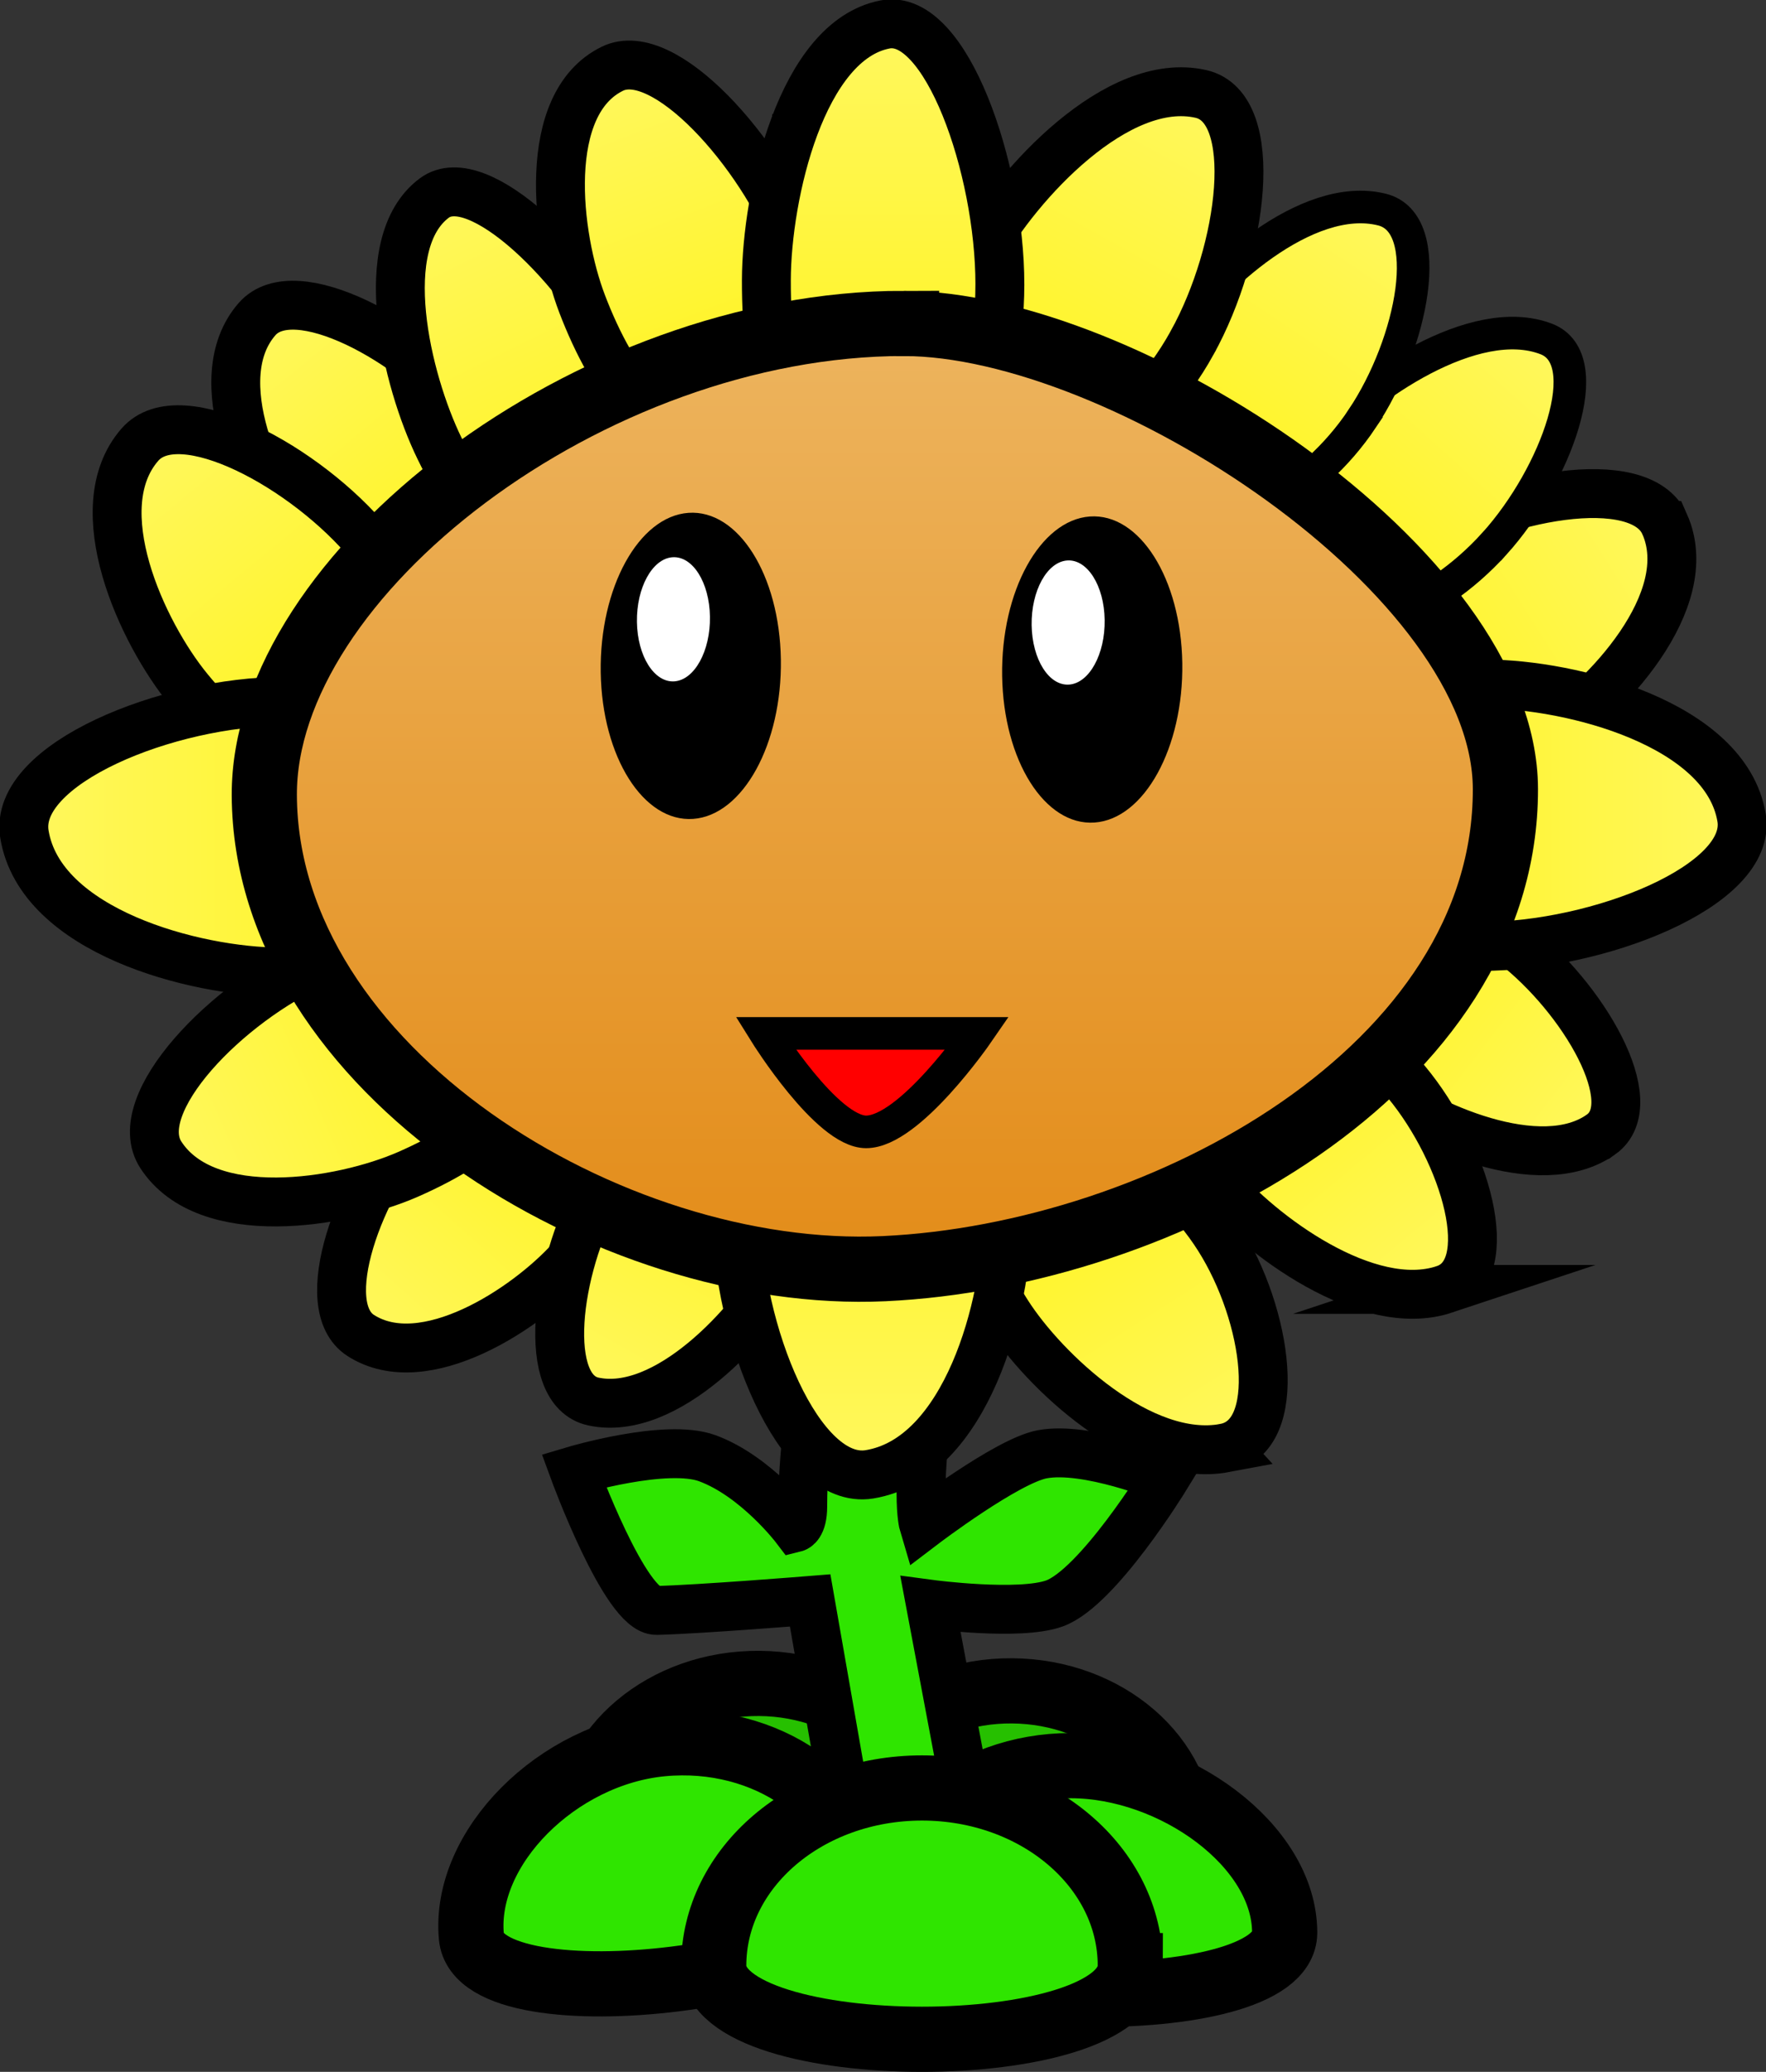 <svg version="1.1" xmlns="http://www.w3.org/2000/svg" xmlns:xlink="http://www.w3.org/1999/xlink" width="54.195" height="63.556"><rect width="100%" height="100%" fill="#333333" stroke="none"/><defs><linearGradient x1="265.315" y1="173.677" x2="257.002" y2="167.25" gradientUnits="userSpaceOnUse" id="color-1"><stop offset="0" stop-color="#fff75a"/><stop offset="1" stop-color="#fff318"/></linearGradient><linearGradient x1="267.211" y1="155.645" x2="257.301" y2="161.892" gradientUnits="userSpaceOnUse" id="color-2"><stop offset="0" stop-color="#fff75a"/><stop offset="1" stop-color="#fff318"/></linearGradient><linearGradient x1="263.687" y1="150.032" x2="256.376" y2="158.138" gradientUnits="userSpaceOnUse" id="color-3"><stop offset="0" stop-color="#fff75a"/><stop offset="1" stop-color="#fff318"/></linearGradient><linearGradient x1="228.11" y1="179.767" x2="235.129" y2="171.94" gradientUnits="userSpaceOnUse" id="color-4"><stop offset="0" stop-color="#fff75a"/><stop offset="1" stop-color="#fff318"/></linearGradient><linearGradient x1="260.574" y1="178.318" x2="253.601" y2="169.93" gradientUnits="userSpaceOnUse" id="color-5"><stop offset="0" stop-color="#fff75a"/><stop offset="1" stop-color="#fff318"/></linearGradient><linearGradient x1="224.893" y1="149.464" x2="231.88" y2="157.927" gradientUnits="userSpaceOnUse" id="color-6"><stop offset="0" stop-color="#fff75a"/><stop offset="1" stop-color="#fff318"/></linearGradient><linearGradient x1="221.325" y1="153.349" x2="228.81" y2="162.415" gradientUnits="userSpaceOnUse" id="color-7"><stop offset="0" stop-color="#fff75a"/><stop offset="1" stop-color="#fff318"/></linearGradient><linearGradient x1="253.895" y1="183.138" x2="248.068" y2="173.95" gradientUnits="userSpaceOnUse" id="color-8"><stop offset="0" stop-color="#fff75a"/><stop offset="1" stop-color="#fff318"/></linearGradient><linearGradient x1="222.167" y1="174.402" x2="232.846" y2="169.692" gradientUnits="userSpaceOnUse" id="color-9"><stop offset="0" stop-color="#fff75a"/><stop offset="1" stop-color="#fff318"/></linearGradient><linearGradient x1="235.148" y1="181.712" x2="240.246" y2="172.524" gradientUnits="userSpaceOnUse" id="color-10"><stop offset="0" stop-color="#fff75a"/><stop offset="1" stop-color="#fff318"/></linearGradient><linearGradient x1="258.715" y1="146.108" x2="252.743" y2="155.017" gradientUnits="userSpaceOnUse" id="color-11"><stop offset="0" stop-color="#fff75a"/><stop offset="1" stop-color="#fff318"/></linearGradient><linearGradient x1="230.237" y1="145.88" x2="235.584" y2="156.773" gradientUnits="userSpaceOnUse" id="color-12"><stop offset="0" stop-color="#fff75a"/><stop offset="1" stop-color="#fff318"/></linearGradient><linearGradient x1="253.157" y1="142.664" x2="247.163" y2="153.482" gradientUnits="userSpaceOnUse" id="color-13"><stop offset="0" stop-color="#fff75a"/><stop offset="1" stop-color="#fff318"/></linearGradient><linearGradient x1="235.641" y1="141.908" x2="239.835" y2="152.788" gradientUnits="userSpaceOnUse" id="color-14"><stop offset="0" stop-color="#fff75a"/><stop offset="1" stop-color="#fff318"/></linearGradient><linearGradient x1="243.355" y1="183.695" x2="243.355" y2="170.009" gradientUnits="userSpaceOnUse" id="color-15"><stop offset="0" stop-color="#fff75a"/><stop offset="1" stop-color="#fff318"/></linearGradient><linearGradient x1="218.132" y1="164.824" x2="231.818" y2="164.824" gradientUnits="userSpaceOnUse" id="color-16"><stop offset="0" stop-color="#fff75a"/><stop offset="1" stop-color="#fff318"/></linearGradient><linearGradient x1="269.353" y1="164.261" x2="255.667" y2="164.261" gradientUnits="userSpaceOnUse" id="color-17"><stop offset="0" stop-color="#fff75a"/><stop offset="1" stop-color="#fff318"/></linearGradient><linearGradient x1="243.788" y1="140.694" x2="243.788" y2="154.38" gradientUnits="userSpaceOnUse" id="color-18"><stop offset="0" stop-color="#fff75a"/><stop offset="1" stop-color="#fff318"/></linearGradient><linearGradient x1="243.8" y1="149.129" x2="243.8" y2="178.142" gradientUnits="userSpaceOnUse" id="color-19"><stop offset="0" stop-color="#edb45e"/><stop offset="1" stop-color="#e38c19"/></linearGradient></defs><g transform="translate(-216.645,-139.207)"><g data-paper-data="{&quot;isPaintingLayer&quot;:true}" fill="none" fill-rule="nonzero" stroke="none" stroke-width="none" stroke-linecap="butt" stroke-linejoin="miter" stroke-miterlimit="10" stroke-dasharray="" stroke-dashoffset="0" font-family="none" font-weight="none" font-size="none" text-anchor="none" style="mix-blend-mode: normal"><path d="M252.933,195.6c-0.019,2.477 -10.537,2.398 -10.519,-0.079c0.019,-2.477 2.388,-4.468 5.293,-4.446c2.905,0.022 5.244,2.048 5.226,4.525z" data-paper-data="{&quot;origPos&quot;:null,&quot;origRot&quot;:0}" fill="#26c000" stroke="#000000" stroke-width="2"/><path d="M245.172,195.372c-0.019,2.477 -10.537,2.398 -10.519,-0.079c0.019,-2.477 2.388,-4.468 5.293,-4.446c2.905,0.022 5.244,2.048 5.226,4.525z" data-paper-data="{&quot;origPos&quot;:null,&quot;origRot&quot;:0}" fill="#26c000" stroke="#000000" stroke-width="2"/><path d="M242.785,195.603l-1.278,-7.301c0,0 -3.428,0.276 -4.711,0.306c-0.96,0.023 -2.538,-4.287 -2.538,-4.287c0,0 2.83,-0.846 4.093,-0.382c1.5,0.552 2.701,2.128 2.701,2.128c0,0 0.227,-0.057 0.227,-0.643c0,-3.812 1.507,-9.768 1.507,-9.768h3.767c0,0 -1.644,5.866 -1.644,9.357c0,0.694 0.078,0.955 0.078,0.955c0,0 2.557,-1.943 3.636,-2.149c1.371,-0.262 3.779,0.722 3.779,0.722c0,0 -2.068,3.374 -3.4,3.853c-1.08,0.388 -3.802,0.025 -3.802,0.025l1.353,7.184z" data-paper-data="{&quot;origPos&quot;:null}" fill="#2fe500" stroke="#000000" stroke-width="1.5"/><path d="M243.235,197.106c0.255,2.734 -11.868,4.247 -12.124,1.513c-0.255,-2.734 2.65,-5.621 5.856,-5.921c3.206,-0.299 6.012,1.674 6.268,4.408z" data-paper-data="{&quot;origPos&quot;:null,&quot;origRot&quot;:0}" fill="#2fe500" stroke="#000000" stroke-width="2"/><path d="M256.069,198.493c0,2.688 -12.27,2.431 -12.27,-0.257c0,-2.688 2.555,-4.867 5.707,-4.867c3.152,0 6.563,2.436 6.563,5.124z" data-paper-data="{&quot;origPos&quot;:null}" fill="#2fe500" stroke="#000000" stroke-width="2"/><path d="M251.332,199.505c0,3.011 -12.784,3.011 -12.784,0c0,-3.011 2.862,-5.451 6.392,-5.451c3.53,0 6.392,2.441 6.392,5.451z" data-paper-data="{&quot;origPos&quot;:null}" fill="#2fe500" stroke="#000000" stroke-width="2"/><path d="M265.777,174.009c-1.863,1.321 -5.396,-0.26 -6.99,-1.485c-1.813,-1.393 -3.599,-3.479 -1.785,-5.274c1.192,-1.18 3.912,-0.78 6.076,0.893c2.164,1.673 4.049,4.909 2.699,5.866z" data-paper-data="{&quot;origPos&quot;:null,&quot;origRot&quot;:0,&quot;index&quot;:null}" fill="url(#color-1)" stroke="#000000" stroke-width="1.5"/><path d="M267.732,155.289c1.034,2.341 -1.822,5.388 -3.713,6.588c-2.151,1.365 -5.111,2.468 -6.719,0.014c-1.056,-1.612 0.179,-4.236 2.758,-5.862c2.579,-1.626 6.924,-2.436 7.673,-0.74z" data-paper-data="{&quot;origPos&quot;:null,&quot;origRot&quot;:0,&quot;index&quot;:null}" fill="url(#color-2)" stroke="#000000" stroke-width="1.5"/><path d="M262.503,155.887c-1.903,2.11 -4.646,3.117 -6.127,2.251c-2.255,-1.319 -0.829,-3.741 0.768,-5.501c1.403,-1.547 4.747,-3.881 6.955,-3.031c1.599,0.616 0.308,4.171 -1.595,6.281z" data-paper-data="{&quot;origPos&quot;:null,&quot;origRot&quot;:0}" fill="url(#color-3)" stroke="#000000" stroke-width="1"/><path d="M229.475,173.524c1.827,-2.037 4.358,-2.746 5.654,-1.584c1.973,1.769 0.562,4.217 -0.97,5.915c-1.347,1.492 -4.488,3.568 -6.442,2.32c-1.415,-0.904 -0.069,-4.614 1.758,-6.651z" data-paper-data="{&quot;origPos&quot;:null,&quot;origRot&quot;:0}" fill="url(#color-4)" stroke="#000000" stroke-width="1.5"/><path d="M260.968,178.76c-2.363,0.784 -5.66,-1.671 -6.998,-3.272c-1.523,-1.821 -2.817,-4.303 -0.368,-5.558c1.609,-0.824 4.384,0.277 6.198,2.46c1.815,2.183 2.88,5.802 1.168,6.37z" data-paper-data="{&quot;origPos&quot;:null,&quot;origRot&quot;:0,&quot;index&quot;:null}" fill="url(#color-5)" stroke="#000000" stroke-width="1.5"/><path d="M231.124,151.844c1.818,2.202 2.157,4.926 0.756,6.083c-2.133,1.761 -4.44,-0.076 -5.954,-1.921c-1.331,-1.622 -2.985,-5.187 -1.393,-7.01c1.154,-1.32 4.773,0.646 6.591,2.849z" data-paper-data="{&quot;origPos&quot;:null,&quot;origRot&quot;:0}" fill="url(#color-6)" stroke="#000000" stroke-width="1.5"/><path d="M228.001,155.898c1.948,2.359 2.311,5.277 0.809,6.516c-2.285,1.887 -4.757,-0.081 -6.379,-2.058c-1.426,-1.738 -3.198,-5.557 -1.492,-7.51c1.236,-1.414 5.113,0.692 7.061,3.052z" data-paper-data="{&quot;origPos&quot;:null,&quot;origRot&quot;:0}" fill="url(#color-7)" stroke="#000000" stroke-width="1.5"/><path d="M254.229,183.626c-2.553,0.478 -5.549,-2.371 -6.669,-4.126c-1.275,-1.996 -2.208,-4.618 0.507,-5.551c1.784,-0.613 4.46,0.829 5.976,3.221c1.517,2.391 2.034,6.11 0.185,6.455z" data-paper-data="{&quot;origPos&quot;:null,&quot;origRot&quot;:0,&quot;index&quot;:null}" fill="url(#color-8)" stroke="#000000" stroke-width="1.5"/><path d="M226.401,168.71c2.779,-1.226 5.665,-0.786 6.445,0.982c1.187,2.692 -1.359,4.524 -3.685,5.541c-2.045,0.894 -6.172,1.559 -7.578,-0.597c-1.019,-1.562 2.039,-4.7 4.818,-5.926z" data-paper-data="{&quot;origPos&quot;:null,&quot;origRot&quot;:0}" fill="url(#color-9)" stroke="#000000" stroke-width="1.5"/><path d="M235.018,175.744c1.327,-2.391 3.668,-3.833 5.229,-3.221c2.376,0.933 1.559,3.554 0.444,5.551c-0.98,1.755 -3.601,4.603 -5.835,4.126c-1.618,-0.346 -1.165,-4.064 0.162,-6.455z" data-paper-data="{&quot;origPos&quot;:null,&quot;origRot&quot;:0}" fill="url(#color-10)" stroke="#000000" stroke-width="1.5"/><path d="M258.448,152.051c-1.554,2.319 -4.109,3.647 -5.705,2.966c-2.43,-1.036 -1.395,-3.606 -0.09,-5.542c1.147,-1.701 4.091,-4.415 6.402,-3.839c1.674,0.418 0.947,4.096 -0.608,6.414z" data-paper-data="{&quot;origPos&quot;:null,&quot;origRot&quot;:0}" fill="url(#color-11)" stroke="#000000" stroke-width="1"/><path d="M235.883,150.257c1.391,2.835 1.258,5.753 -0.299,6.517c-2.37,1.163 -4.297,-1.445 -5.454,-3.818c-1.017,-2.085 -2.017,-6.278 -0.162,-7.671c1.344,-1.009 4.524,2.137 5.915,4.972z" data-paper-data="{&quot;origPos&quot;:null,&quot;origRot&quot;:0}" fill="url(#color-12)" stroke="#000000" stroke-width="1.5"/><path d="M253.23,149.722c-1.56,2.816 -4.276,4.499 -6.067,3.759c-2.726,-1.125 -1.751,-4.218 -0.44,-6.568c1.152,-2.066 4.209,-5.41 6.777,-4.824c1.86,0.424 1.29,4.817 -0.27,7.632z" data-paper-data="{&quot;origPos&quot;:null,&quot;origRot&quot;:0}" fill="url(#color-13)" stroke="#000000" stroke-width="1.5"/><path d="M241.093,146.717c1.091,2.832 0.528,5.55 -1.258,6.072c-2.719,0.794 -4.421,-1.892 -5.326,-4.261c-0.795,-2.082 -1.271,-6.138 0.928,-7.212c1.592,-0.778 4.565,2.569 5.656,5.401z" data-paper-data="{&quot;origPos&quot;:null,&quot;origRot&quot;:0}" fill="url(#color-14)" stroke="#000000" stroke-width="1.5"/><path d="M239.251,176.459c0,-3.562 1.837,-6.449 4.103,-6.449c3.45,0 4.21,3.599 4.201,6.576c-0.008,2.617 -1.248,7.359 -4.227,7.847c-2.158,0.354 -4.077,-4.411 -4.077,-7.973z" data-paper-data="{&quot;origPos&quot;:null,&quot;origRot&quot;:0}" fill="url(#color-15)" stroke="#000000" stroke-width="1.5"/><path d="M225.368,160.721c3.562,0 6.449,1.837 6.449,4.103c0,3.45 -3.599,4.21 -6.576,4.201c-2.617,-0.008 -7.359,-1.248 -7.847,-4.227c-0.354,-2.158 4.411,-4.077 7.973,-4.077z" data-paper-data="{&quot;origPos&quot;:null,&quot;origRot&quot;:0}" fill="url(#color-16)" stroke="#000000" stroke-width="1.5"/><path d="M262.116,168.239c-3.562,0 -6.449,-1.781 -6.449,-3.978c0,-3.345 3.599,-4.082 6.576,-4.073c2.617,0.008 7.359,1.21 7.847,4.098c0.354,2.092 -4.411,3.953 -7.973,3.953z" data-paper-data="{&quot;origPos&quot;:null,&quot;origRot&quot;:0}" fill="url(#color-17)" stroke="#000000" stroke-width="1.5"/><path d="M247.329,147.93c0,3.562 -1.585,6.449 -3.541,6.449c-2.977,0 -3.633,-3.599 -3.625,-6.576c0.007,-2.617 1.077,-7.359 3.648,-7.847c1.862,-0.354 3.518,4.411 3.518,7.973z" data-paper-data="{&quot;origPos&quot;:null}" fill="url(#color-18)" stroke="#000000" stroke-width="1.5"/><path d="M244.381,149.129c6.69,0 18.45,7.592 18.462,14.283c0.016,8.588 -10.488,14.313 -19.067,14.712c-8.406,0.392 -18.983,-6.104 -19.02,-14.52c-0.03,-6.766 9.993,-14.476 19.625,-14.476z" data-paper-data="{&quot;origPos&quot;:null,&quot;origRot&quot;:0}" fill="url(#color-19)" stroke="#000000" stroke-width="2"/><path d="M240.608,159.435c0.04,2.593 -1.164,4.783 -2.691,4.892c-1.527,0.109 -2.797,-1.904 -2.837,-4.496c-0.04,-2.593 1.164,-4.783 2.691,-4.892c1.527,-0.109 2.797,1.904 2.837,4.496z" data-paper-data="{&quot;origPos&quot;:null,&quot;origRot&quot;:0}" fill="#000000" stroke="none" stroke-width="0"/><path d="M252.927,159.547c0.04,2.593 -1.164,4.783 -2.691,4.892c-1.527,0.109 -2.797,-1.904 -2.837,-4.496c-0.04,-2.593 1.164,-4.783 2.691,-4.892c1.527,-0.109 2.797,1.904 2.837,4.496z" data-paper-data="{&quot;origPos&quot;:null,&quot;origRot&quot;:0}" fill="#000000" stroke="none" stroke-width="0"/><path d="M238.432,158.124c0.016,1.051 -0.472,1.939 -1.091,1.984c-0.619,0.044 -1.134,-0.772 -1.15,-1.823c-0.016,-1.051 0.472,-1.939 1.091,-1.984c0.619,-0.044 1.134,0.772 1.15,1.823z" data-paper-data="{&quot;origPos&quot;:null,&quot;origRot&quot;:0}" fill="#ffffff" stroke="none" stroke-width="0"/><path d="M250.545,158.223c0.016,1.051 -0.472,1.939 -1.091,1.984c-0.619,0.044 -1.134,-0.772 -1.15,-1.823c-0.016,-1.051 0.472,-1.939 1.091,-1.984c0.619,-0.044 1.134,0.772 1.15,1.823z" data-paper-data="{&quot;origPos&quot;:null,&quot;origRot&quot;:0}" fill="#ffffff" stroke="none" stroke-width="0"/><path d="M240.138,170.908h6.5c0,0 -2.082,3.02 -3.414,3.02c-1.204,0 -3.086,-3.02 -3.086,-3.02z" data-paper-data="{&quot;origPos&quot;:null}" fill="#ff0000" stroke="#000000" stroke-width="1"/></g></g></svg>